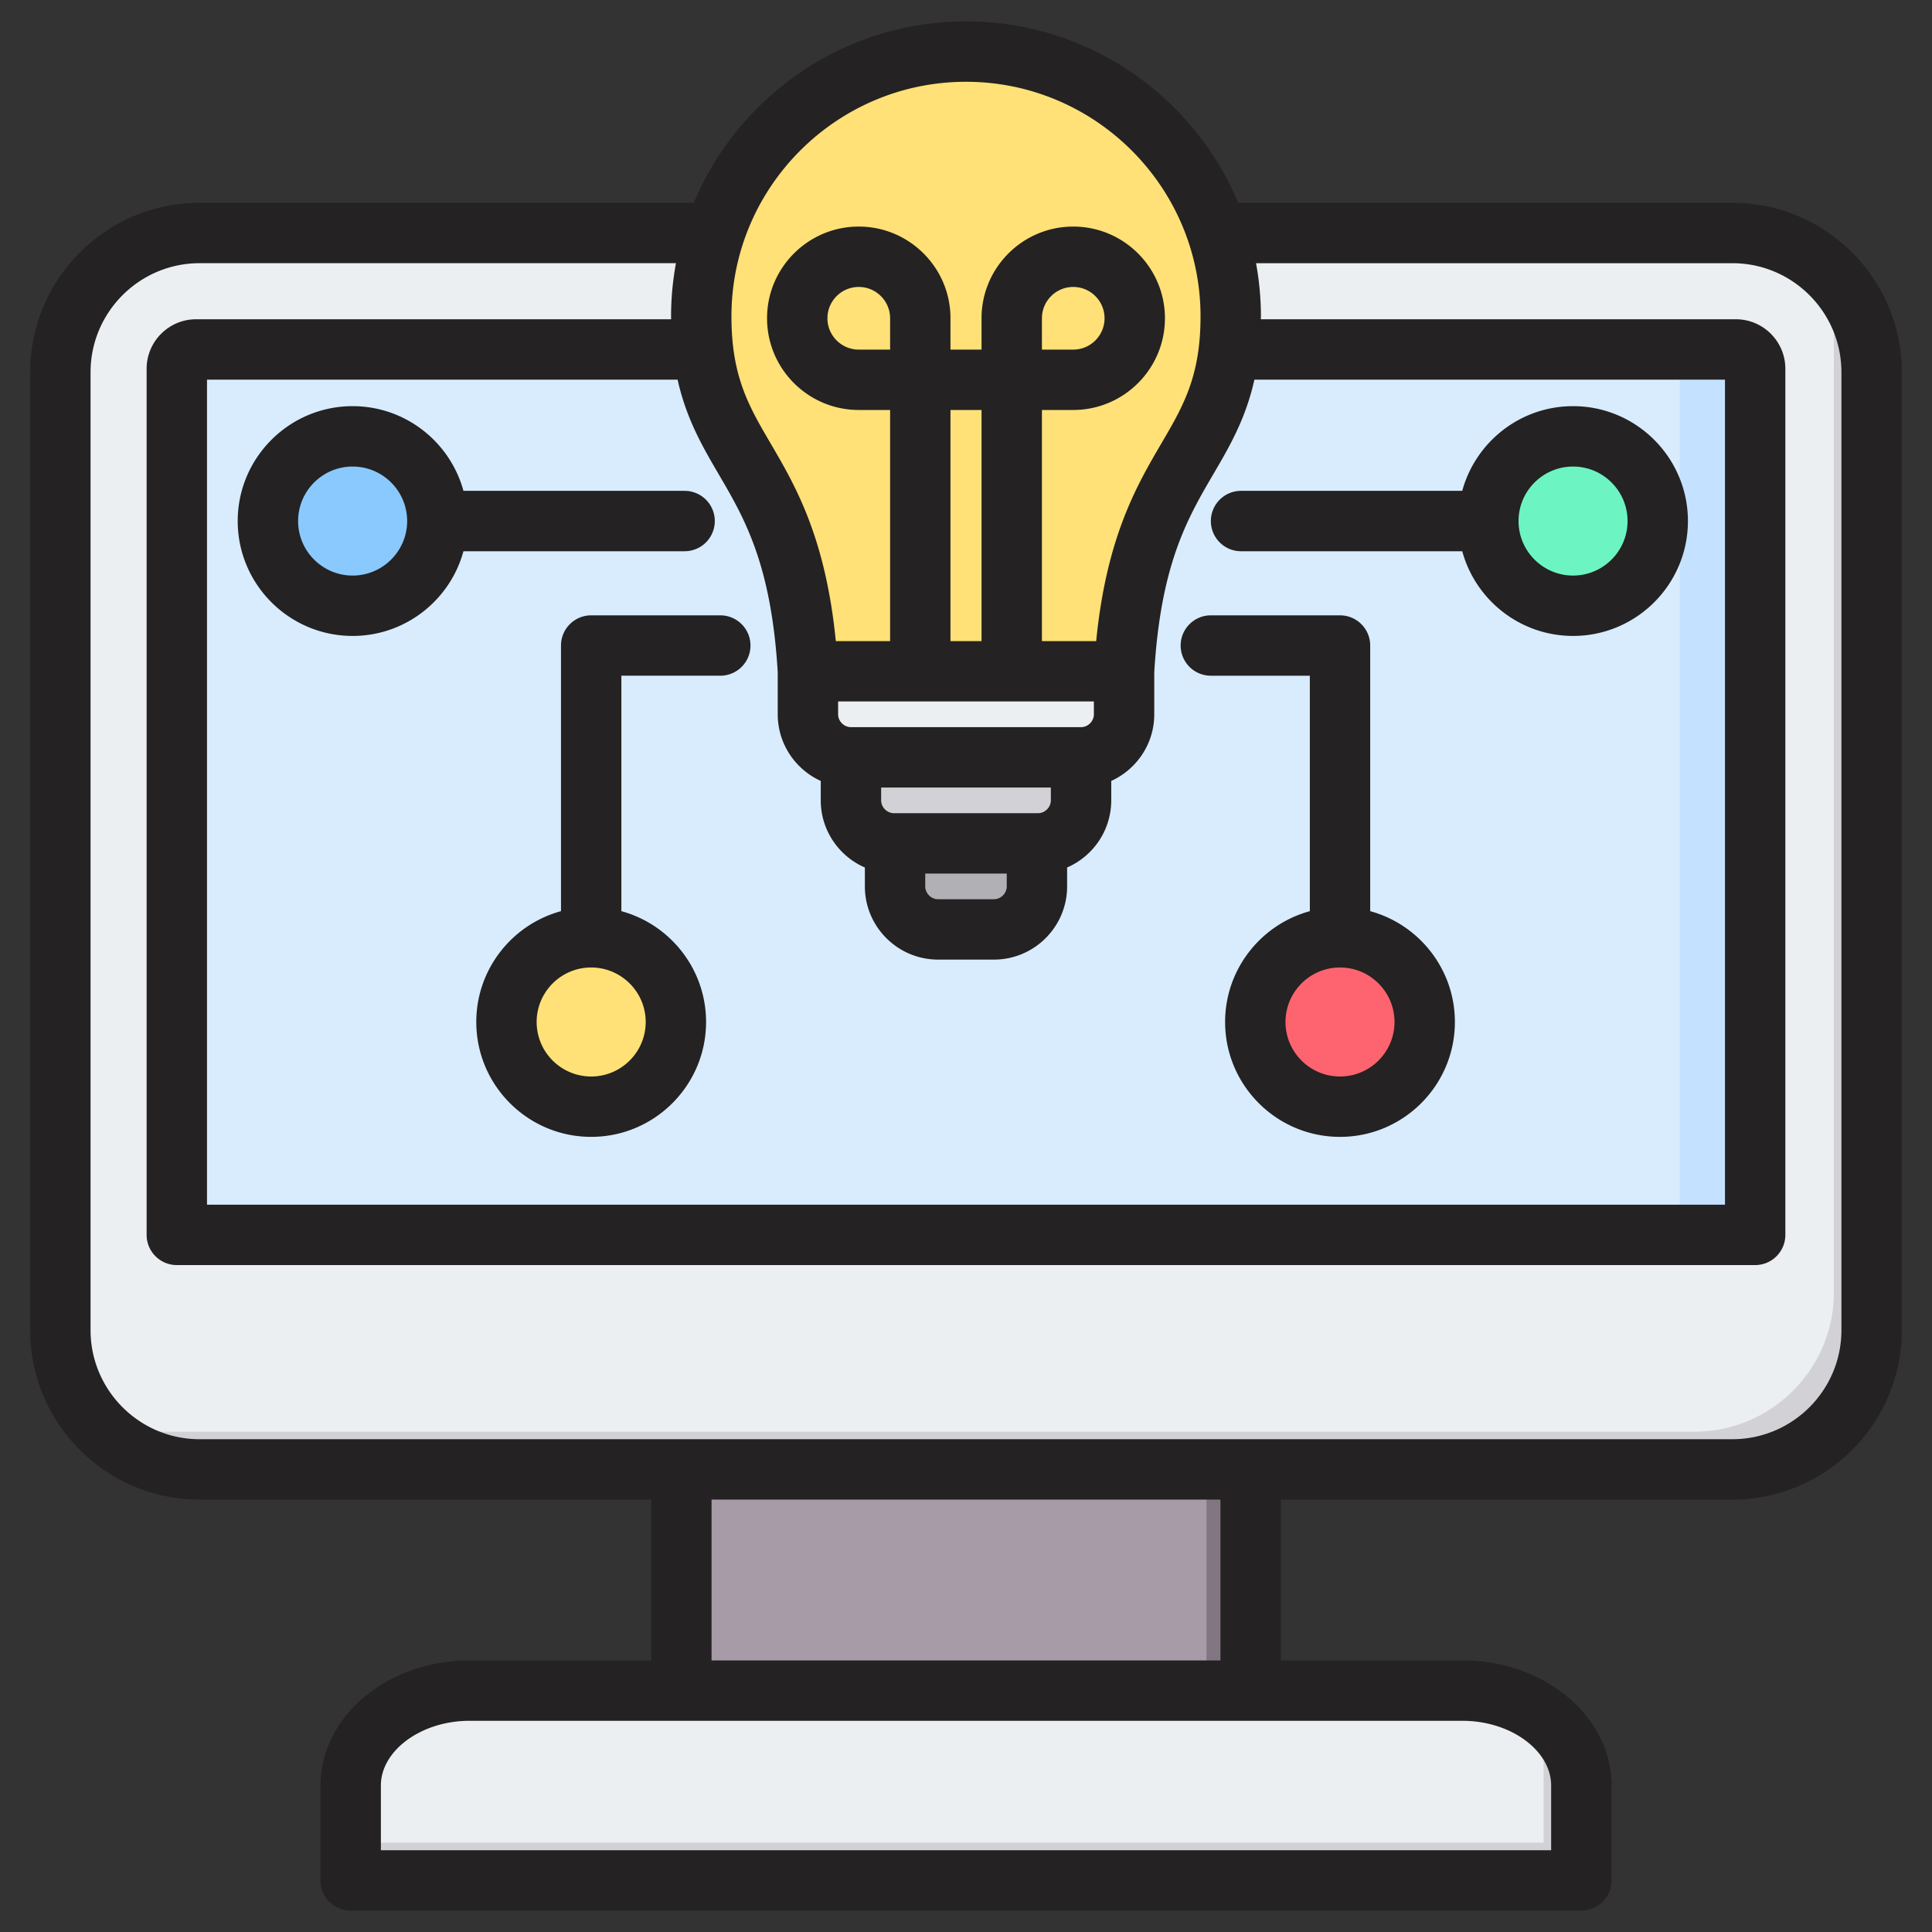 <svg xmlns="http://www.w3.org/2000/svg" version="1.1" xmlns:xlink="http://www.w3.org/1999/xlink" width="512" height="512" x="0" y="0" viewBox="0 0 512 512" style="enable-background:new 0 0 512 512" xml:space="preserve"><rect x="0" y="0" width="512" height="512" fill="#333333" stroke="none"/><g><g fill-rule="evenodd" clip-rule="evenodd"><path fill="#a79ba7" d="M180.572 375.761h150.857v85.928H180.572z" opacity="1" data-original="#a79ba7"></path><path fill="#837683" d="M319.729 375.761h11.699v85.928h-11.699z" opacity="1" data-original="#837683"></path><path fill="#eceff1" d="M92.936 498.323h326.128V473.18c0-13.829-14.16-25.142-31.468-25.142H124.404c-17.308 0-31.468 11.314-31.468 25.142z" opacity="1" data-original="#eceff1"></path><path fill="#d1d1d6" d="M92.936 498.323h326.128V473.18c0-8.218-5.002-15.548-12.693-20.143 1.728 3.107 2.692 6.539 2.692 10.143v25.143H92.936z" opacity="1" data-original="#d1d1d6"></path><path fill="#eceff1" d="M52.901 61.754h406.198c20.295 0 36.9 16.605 36.9 36.901v253.857c0 20.295-16.605 36.901-36.9 36.901H52.901c-20.295 0-36.9-16.605-36.9-36.901V98.654c0-20.295 16.605-36.9 36.9-36.9z" opacity="1" data-original="#eceff1"></path><path fill="#d1d1d6" d="M479.682 68.071c9.826 6.648 16.317 17.894 16.317 30.584v253.857c0 20.295-16.605 36.901-36.9 36.901H52.901c-12.689 0-23.935-6.491-30.583-16.317a36.63 36.63 0 0 0 20.583 6.316h406.198c20.295 0 36.9-16.605 36.9-36.9V88.654a36.63 36.63 0 0 0-6.317-20.583z" opacity="1" data-original="#d1d1d6"></path><path fill="#d8ecfe" d="M51.975 92.611h408.049c2.815 0 5.118 2.305 5.118 5.118V327.52H46.858V97.728c0-2.814 2.303-5.117 5.117-5.117z" opacity="1" data-original="#d8ecfe"></path><path fill="#c4e2ff" d="M440.024 92.611h20.001c2.815 0 5.118 2.305 5.118 5.118V327.52h-20.001V97.728c-.001-2.814-2.304-5.117-5.118-5.117z" opacity="1" data-original="#c4e2ff"></path><path fill="#b1b1b5" d="M267.674 217.62h-30.091v17.287c0 6.27 5.13 11.4 11.4 11.4h14.795c6.27 0 11.4-5.13 11.4-11.4V217.62z" opacity="1" data-original="#b1b1b5"></path><path fill="#d1d1d6" d="m225.639 195.405.252 16.699c.095 6.27 5.13 11.4 11.401 11.4h38.178c6.27 0 11.494-5.13 11.4-11.4l-.252-16.705c-19.913.629-40.942.006-60.979.006z" opacity="1" data-original="#d1d1d6"></path><path fill="#ffe177" d="M297.89 177.901c3.375-57.433 28.266-55.104 28.266-94.068 0-38.746-31.41-70.157-70.157-70.157s-70.157 31.41-70.157 70.157c0 38.964 24.891 36.635 28.266 94.068 1.503 11.344 7.986 13.902 11.735 13.902 55.834.001 65.722 5.514 72.047-13.902z" opacity="1" data-original="#ffe177"></path><path fill="#ffd064" d="M297.89 177.901c3.375-57.433 28.266-55.104 28.266-94.068 0-38.746-31.41-70.157-70.157-70.157-1.308 0-2.608.039-3.898.11 36.933 2.023 66.258 32.609 66.258 70.047 0 38.964-24.891 36.635-28.266 94.068-3.755 11.527-8.766 14.267-23.9 14.591 21.347.314 27.36-1.279 31.697-14.591z" opacity="1" data-original="#ffd064"></path><path fill="#b1b1b5" d="M267.674 223.504h7.796c6.27 0 11.494-5.13 11.4-11.4l-.252-16.705c-2.581.081-5.18.142-7.794.185l.25 16.52c.094 6.271-5.13 11.4-11.4 11.4z" opacity="1" data-original="#b1b1b5"></path><path fill="#eceff1" d="M214.109 177.901v11.402c0 6.27 5.13 11.4 11.4 11.4h60.981c6.27 0 11.399-5.13 11.399-11.4v-11.402z" opacity="1" data-original="#eceff1"></path><path fill="#d1d1d6" d="M278.694 200.703h7.797c6.27 0 11.399-5.13 11.399-11.4v-11.402h-7.797l-.001 11.402c.001 6.271-5.129 11.4-11.398 11.4z" opacity="1" data-original="#d1d1d6"></path><circle cx="93.45" cy="138.085" r="22.446" fill="#8ac9fe" transform="rotate(-13.18 93.245 137.834)" opacity="1" data-original="#8ac9fe"></circle><path fill="#fe646f" d="M355.116 293.287c12.362 0 22.446-10.083 22.446-22.445 0-12.363-10.083-22.446-22.446-22.446-12.362 0-22.446 10.083-22.446 22.446 0 12.362 10.084 22.445 22.446 22.445z" opacity="1" data-original="#fe646f"></path><circle cx="416.875" cy="138.085" r="22.446" fill="#6cf5c2" transform="rotate(-45 416.88 138.171)" opacity="1" data-original="#6cf5c2"></circle><path fill="#ffe177" d="M156.669 293.287c12.363 0 22.446-10.083 22.446-22.445 0-12.363-10.083-22.446-22.446-22.446-12.362 0-22.446 10.083-22.446 22.446 0 12.362 10.084 22.445 22.446 22.445z" opacity="1" data-original="#ffe177"></path><path fill="#242222" d="M93.445 123.639c7.971 0 14.454 6.479 14.454 14.445 0 7.962-6.483 14.445-14.454 14.445-7.966 0-14.445-6.483-14.445-14.445 0-7.966 6.479-14.445 14.445-14.445zm0 44.889c14.026 0 25.853-9.525 29.375-22.444h58.608a7.998 7.998 0 0 0 7.999-7.999 8 8 0 0 0-7.999-8.004H122.82c-3.522-12.915-15.349-22.444-29.375-22.444-16.79 0-30.448 13.659-30.448 30.448 0 16.784 13.659 30.443 30.448 30.443zm323.434-44.889c7.962 0 14.44 6.479 14.44 14.445 0 7.962-6.479 14.445-14.44 14.445-7.971 0-14.45-6.483-14.45-14.445 0-7.966 6.478-14.445 14.45-14.445zm-87.988 22.445h58.618c3.522 12.919 15.349 22.444 29.37 22.444 16.78 0 30.439-13.659 30.439-30.444 0-16.79-13.659-30.448-30.439-30.448-14.021 0-25.848 9.53-29.37 22.444h-58.618c-4.412 0-7.999 3.583-7.999 8.004-.001 4.417 3.587 8 7.999 8zM171.117 270.838c0 7.966-6.488 14.445-14.45 14.445-7.971 0-14.45-6.479-14.45-14.445s6.479-14.445 14.45-14.445c7.962 0 14.45 6.479 14.45 14.445zm-22.449-99.768a8.001 8.001 0 0 1 7.999-7.999h34.22a7.998 7.998 0 0 1 7.999 7.999 7.995 7.995 0 0 1-7.999 7.999h-26.22v62.398c12.924 3.522 22.449 15.354 22.449 29.37 0 16.79-13.659 30.443-30.448 30.443s-30.448-13.654-30.448-30.443c0-14.017 9.529-25.848 22.449-29.37V171.07zm220.893 99.768c0 7.966-6.483 14.445-14.445 14.445-7.967 0-14.445-6.479-14.445-14.445s6.479-14.445 14.445-14.445c7.961 0 14.445 6.479 14.445 14.445zm-48.67-91.768c-4.412 0-8.004-3.578-8.004-7.999 0-4.416 3.592-7.999 8.004-7.999h34.224c4.421 0 8.004 3.583 8.004 7.999v70.398c12.919 3.522 22.44 15.354 22.44 29.37 0 16.79-13.649 30.443-30.443 30.443-16.79 0-30.448-13.654-30.448-30.443 0-14.017 9.53-25.848 22.454-29.37V179.07zm167.106 173.433V98.653c0-15.938-12.957-28.904-28.899-28.904H332.86a77.998 77.998 0 0 1 1.299 14.083c0 .268-.019.513-.019.777h125.89c7.227 0 13.108 5.885 13.108 13.117v229.527c0 4.412-3.578 8.004-7.999 8.004H46.857c-4.421 0-7.999-3.592-7.999-8.004V97.725c0-7.232 5.881-13.117 13.122-13.117h125.88c0-.264-.019-.508-.019-.777 0-4.812.457-9.511 1.295-14.083H52.898c-15.928 0-28.899 12.966-28.899 28.904v253.85c0 15.942 12.971 28.904 28.899 28.904h406.2c15.941 0 28.899-12.961 28.899-28.903zm-164.568 87.531H188.571v-42.628H323.43v42.628zm87.64 33.141v17.152H100.936v-17.152c0-9.289 10.744-17.143 23.461-17.143h263.201c12.722 0 23.471 7.854 23.471 17.143zM276.121 92.65v-8.305c0-4.576 3.719-8.301 8.296-8.301 4.581 0 8.301 3.724 8.301 8.301 0 4.581-3.72 8.305-8.301 8.305zm-20.123-70.977c-34.267 0-62.158 27.887-62.158 62.158 0 15.942 4.576 23.767 10.377 33.673 6.54 11.177 14.553 24.864 17.284 52.393h14.388v-61.25h-8.31c-13.4 0-24.299-10.899-24.299-24.304 0-13.4 10.899-24.299 24.299-24.299s24.309 10.899 24.309 24.299v8.305h8.23v-8.305c0-13.4 10.9-24.299 24.299-24.299 13.405 0 24.304 10.899 24.304 24.299 0 13.404-10.9 24.304-24.304 24.304h-8.296v61.25H290.5c2.731-27.529 10.739-41.216 17.279-52.393 5.801-9.906 10.377-17.731 10.377-33.673 0-34.271-27.887-62.158-62.158-62.158zm22.491 190.43c0 1.841-1.563 3.399-3.399 3.399h-38.184c-1.836 0-3.395-1.558-3.395-3.399v-3.399h44.978zm-33.292 19.398h21.601v3.404c0 1.841-1.559 3.399-3.399 3.399h-14.798c-1.841 0-3.404-1.559-3.404-3.399zm44.691-45.605v3.404c0 1.846-1.558 3.399-3.399 3.399h-60.981c-1.836 0-3.399-1.554-3.399-3.399v-3.404zm-29.771-15.998h-8.23v-61.25h8.23zM235.889 92.65h-8.31c-4.581 0-8.301-3.725-8.301-8.305 0-4.576 3.72-8.301 8.301-8.301s8.31 3.724 8.31 8.301zm-45.482 32.939c-4.209-7.204-8.517-14.581-10.838-24.982H54.856v218.646h402.282V100.607H332.427c-2.307 10.401-6.62 17.778-10.839 24.982-6.879 11.752-13.988 23.904-15.697 52.586v11.126c0 7.844-4.694 14.6-11.404 17.656v5.146c0 7.957-4.817 14.808-11.691 17.792v5.01c0 10.697-8.696 19.398-19.398 19.398H248.6c-10.692 0-19.402-8.701-19.402-19.398v-5.01c-6.87-2.985-11.691-9.835-11.691-17.792v-5.146c-6.709-3.056-11.399-9.812-11.399-17.656v-11.126c-1.708-28.683-8.818-40.835-15.701-52.586zm268.69-71.839H328.128c-11.808-28.207-39.69-48.076-72.13-48.076s-60.317 19.869-72.13 48.076H52.898C28.137 53.75 8 73.892 8 98.653v253.85c0 24.761 20.137 44.903 44.898 44.903h119.67v42.628h-48.17c-21.761 0-39.46 14.873-39.46 33.141v25.147a8 8 0 0 0 7.999 8.004h326.131a8.002 8.002 0 0 0 7.999-8.004v-25.147c0-18.268-17.708-33.141-39.469-33.141h-48.17v-42.628h119.67c24.761 0 44.902-20.142 44.902-44.903V98.653c0-24.761-20.142-44.903-44.903-44.903z" opacity="1" data-original="#242222"></path></g></g></svg>